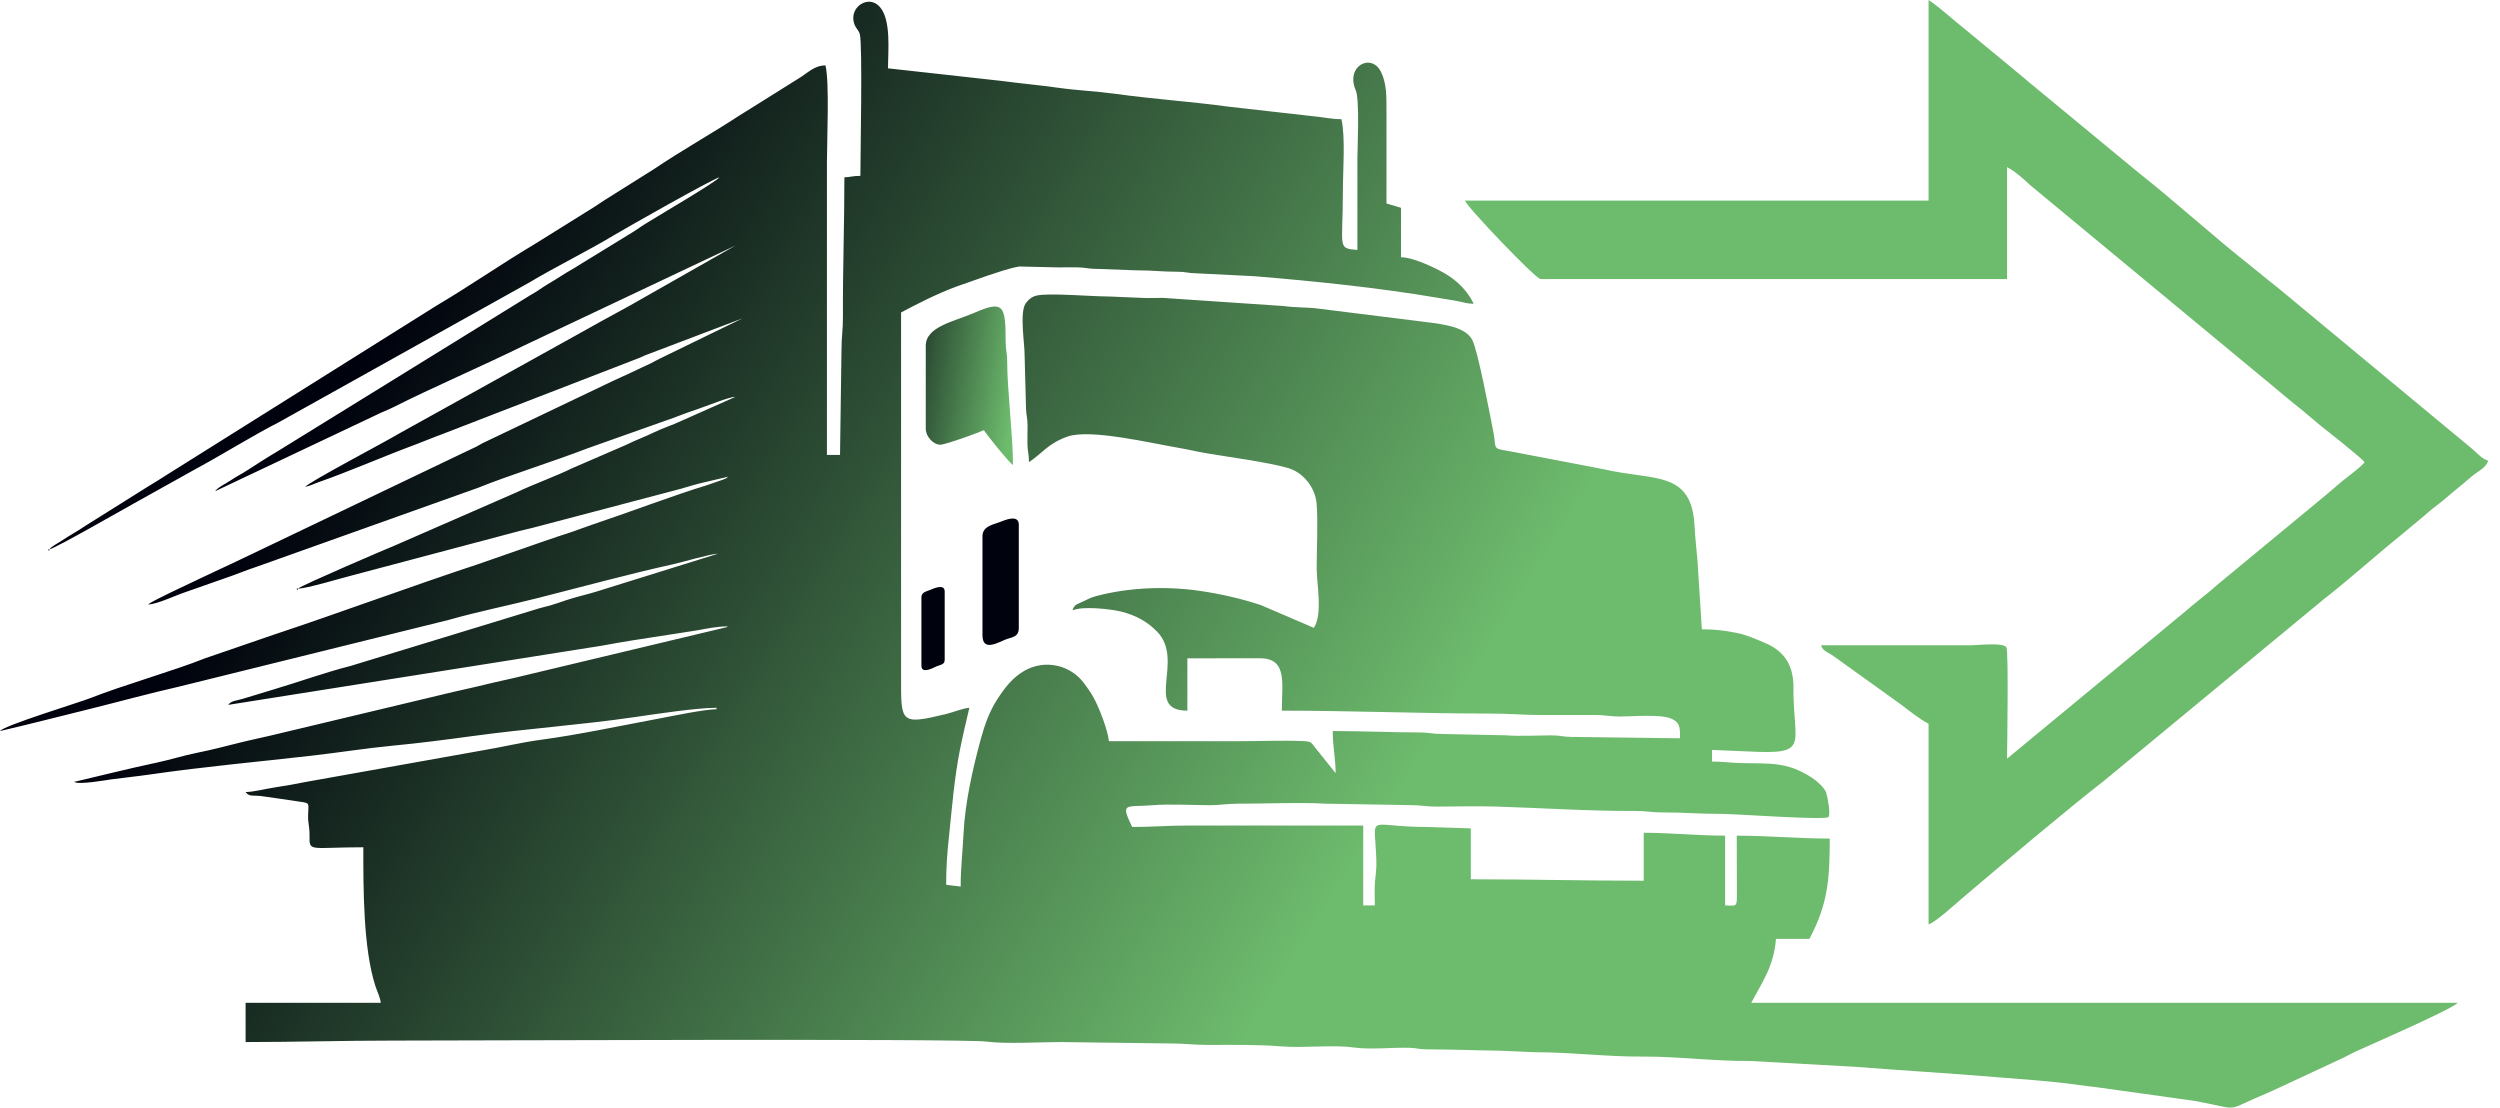 <svg width="79" height="35" viewBox="0 0 79 35" fill="none" xmlns="http://www.w3.org/2000/svg">
<path d="M1.561 17.36C1.784 17.308 3.994 16.037 4.21 15.921L6.185 14.819C6.928 14.421 8.083 13.71 8.802 13.348L16.731 8.924C17.528 8.445 18.597 7.918 19.383 7.443C19.707 7.247 22.516 5.654 22.733 5.603C22.614 5.765 20.626 6.917 20.28 7.145C20.179 7.212 20.131 7.251 20.033 7.312L18.297 8.377C18.115 8.497 17.96 8.574 17.782 8.689C17.611 8.799 17.48 8.879 17.299 8.987C17.107 9.101 16.99 9.201 16.793 9.307L8.786 14.252C8.439 14.457 8.131 14.657 7.799 14.871C7.617 14.989 7.473 15.056 7.284 15.183C7.124 15.29 6.891 15.394 6.797 15.523L11.909 13.104C12.092 13.012 12.232 12.967 12.415 12.875C13.684 12.235 15.259 11.559 16.534 10.931L23.238 7.761L19.871 9.675C19.272 9.997 18.743 10.294 18.155 10.623L12.632 13.688C12.166 13.97 9.757 15.232 9.644 15.385C9.83 15.342 9.904 15.293 10.086 15.23C10.982 14.919 12.171 14.402 13.096 14.06C13.402 13.947 13.657 13.834 13.956 13.726L19.983 11.395C20.134 11.341 20.258 11.288 20.406 11.221L23.468 10.058L20.873 11.321C20.762 11.372 20.657 11.436 20.572 11.479C20.372 11.578 20.173 11.659 19.977 11.757C19.782 11.855 19.575 11.936 19.38 12.032L15.246 14.006C15.134 14.064 15.1 14.095 14.977 14.151C14.869 14.201 14.789 14.239 14.666 14.298L8.205 17.39C7.667 17.66 5.087 18.839 4.764 19.046C4.678 19.101 4.731 19.065 4.684 19.105C5.004 19.078 5.542 18.816 5.854 18.713L7.009 18.307C7.429 18.168 7.745 18.029 8.157 17.893L15.097 15.418C16.108 15.01 17.481 14.586 18.573 14.165L20.878 13.347C21.299 13.208 21.615 13.069 22.027 12.934C22.318 12.837 23.038 12.542 23.238 12.538C23.229 12.544 23.213 12.541 23.209 12.554L21.524 13.303C21.226 13.443 20.947 13.526 20.651 13.67C20.357 13.812 20.072 13.915 19.794 14.054L18.064 14.803C17.62 15.027 16.832 15.312 16.334 15.553L12.466 17.242C12.236 17.333 9.543 18.488 9.415 18.6C9.689 18.6 10.746 18.279 11.114 18.186L16.195 16.838C16.485 16.754 16.764 16.703 17.038 16.625L21.291 15.505C21.598 15.429 21.812 15.351 22.117 15.274L23.009 15.064C22.939 15.124 22.957 15.111 22.866 15.15L22.32 15.339C21.348 15.63 19.751 16.235 18.732 16.573C18.47 16.66 18.286 16.738 18.02 16.826C17.753 16.915 17.503 16.991 17.262 17.078L15.116 17.825C12.98 18.53 10.763 19.355 8.628 20.064L6.475 20.804C5.5 21.195 3.884 21.653 2.861 22.058C2.495 22.203 0.131 22.921 0 23.101C0.946 22.88 1.875 22.642 2.839 22.403C3.76 22.174 4.705 21.914 5.667 21.695L14.172 19.591C15.118 19.322 16.044 19.14 17.011 18.894C18.242 18.582 20.029 18.101 21.237 17.838C21.579 17.764 22.437 17.503 22.687 17.498L18.835 18.698C18.523 18.794 18.19 18.865 17.871 18.973C17.72 19.023 17.564 19.082 17.387 19.132C17.189 19.188 17.07 19.208 16.883 19.271L11.078 21.044C10.319 21.234 9.393 21.566 8.651 21.785L7.664 22.085C7.475 22.144 7.31 22.138 7.21 22.274L19.025 20.403C19.364 20.337 19.658 20.291 20.004 20.233L21.992 19.925C22.316 19.871 22.624 19.794 23.009 19.794C22.999 19.8 22.983 19.796 22.978 19.809C22.973 19.823 22.953 19.821 22.946 19.823L16.607 21.337C16.154 21.451 15.745 21.53 15.302 21.64C14.899 21.741 14.407 21.84 13.998 21.943L8.845 23.174C8.399 23.285 7.984 23.366 7.541 23.477C7.124 23.582 6.686 23.696 6.242 23.785C5.798 23.874 5.366 24.012 4.949 24.1C4.053 24.289 3.216 24.504 2.342 24.708C2.495 24.805 3.335 24.653 3.504 24.63C3.951 24.57 4.333 24.533 4.768 24.47C6.474 24.222 8.167 24.073 9.87 23.877C10.703 23.782 11.56 23.645 12.404 23.564C13.271 23.481 14.085 23.375 14.945 23.258C16.677 23.022 18.321 22.912 20.044 22.662C20.709 22.565 22.015 22.366 22.641 22.366V22.412C22.27 22.412 21.221 22.632 20.785 22.714C19.6 22.935 18.265 23.221 17.086 23.378C16.468 23.461 15.865 23.61 15.221 23.717L9.649 24.712C9.358 24.77 8.993 24.838 8.712 24.878C8.4 24.923 8.038 25.023 7.761 25.029C7.88 25.191 8.002 25.121 8.275 25.159C8.486 25.189 8.704 25.22 8.877 25.245C9.101 25.277 9.302 25.309 9.477 25.334C9.814 25.381 9.742 25.376 9.736 25.764C9.732 26.053 9.786 26.117 9.781 26.408C9.772 26.936 9.787 26.774 11.481 26.774C11.481 28.032 11.472 29.965 11.865 31.167C11.92 31.334 12.02 31.535 12.032 31.689H7.761V32.929C9.322 32.929 10.803 32.883 12.4 32.883C14.396 32.883 30.445 32.813 31.196 32.916C31.768 32.994 32.893 32.929 33.526 32.929L37.016 32.974C37.456 32.973 37.717 33.021 38.164 33.02C38.937 33.019 39.761 33.006 40.463 33.064C41.215 33.126 42.093 33.007 42.769 33.1C43.321 33.175 43.983 33.094 44.549 33.111C44.784 33.118 44.831 33.159 45.097 33.16C45.912 33.161 46.586 33.192 47.397 33.202L48.497 33.25C49.642 33.249 50.772 33.395 51.896 33.388C52.998 33.381 54.204 33.538 55.294 33.526L58.644 33.712C60.093 33.828 61.604 33.913 63.052 34.035C63.904 34.106 64.82 34.161 65.694 34.286C65.895 34.315 66.042 34.332 66.224 34.352L69.328 34.785C70.754 35.041 70.325 35.124 71.231 34.72C71.505 34.598 71.749 34.502 72.026 34.368L74.063 33.419C74.21 33.346 74.312 33.288 74.46 33.219C74.744 33.087 77.52 31.879 77.66 31.689H55.34C55.708 30.993 56.048 30.541 56.121 29.668H57.177C57.754 28.578 57.82 27.822 57.82 26.499C56.856 26.499 55.855 26.407 54.881 26.407L54.886 28.341C54.884 28.683 54.834 28.611 54.514 28.611V26.407C53.649 26.407 52.791 26.315 51.942 26.315V27.831C50.075 27.831 48.351 27.785 46.477 27.785V26.177L45.099 26.132C43.128 26.133 43.443 25.645 43.493 27.186C43.502 27.482 43.466 27.655 43.448 27.879C43.43 28.098 43.445 28.386 43.445 28.611H43.078V26.086H37.567C36.909 26.086 36.415 26.132 35.776 26.132C35.394 25.335 35.566 25.516 36.421 25.445C36.962 25.4 37.695 25.445 38.257 25.444C38.568 25.444 38.768 25.396 39.128 25.397C40.034 25.399 40.985 25.348 41.884 25.396L44.548 25.442C44.898 25.44 45.059 25.491 45.42 25.489C46.021 25.486 46.661 25.469 47.259 25.487C48.698 25.53 50.23 25.634 51.666 25.626C52.028 25.624 52.188 25.675 52.538 25.673C53.195 25.669 53.678 25.721 54.33 25.718C54.843 25.715 57.668 25.927 57.775 25.819C57.858 25.736 57.752 25.188 57.708 25.049C57.658 24.888 57.392 24.663 57.261 24.578C56.442 24.045 55.893 24.14 54.971 24.112C54.689 24.104 54.452 24.065 54.1 24.065V23.698L55.202 23.744C57.24 23.854 56.659 23.567 56.673 21.722C56.678 21.003 56.365 20.556 55.747 20.305C55.456 20.187 55.213 20.066 54.862 19.997C54.491 19.923 54.202 19.886 53.779 19.886L53.638 17.684C53.611 17.347 53.566 16.997 53.548 16.626C53.461 14.845 52.252 15.2 50.665 14.825L47.697 14.257C47.124 14.16 47.301 14.204 47.185 13.62C47.081 13.097 46.709 11.11 46.525 10.744C46.286 10.267 45.38 10.225 44.785 10.142L41.681 9.755C41.309 9.703 40.94 9.726 40.572 9.671L36.742 9.413C36.548 9.41 36.334 9.425 36.143 9.415L35.041 9.369C34.486 9.369 33.157 9.25 32.761 9.339C32.6 9.375 32.493 9.475 32.412 9.587C32.213 9.865 32.379 10.855 32.377 11.206L32.422 12.907C32.429 13.142 32.47 13.189 32.471 13.455C32.471 13.651 32.462 13.859 32.468 14.055C32.475 14.291 32.515 14.336 32.515 14.604C32.95 14.313 33.118 14.015 33.729 13.797C34.447 13.541 36.409 14.012 37.239 14.151C37.51 14.196 37.827 14.272 38.085 14.316C38.858 14.45 39.971 14.587 40.691 14.786C41.162 14.917 41.567 15.386 41.607 15.937C41.652 16.546 41.606 17.33 41.607 17.958C41.608 18.471 41.805 19.409 41.517 19.84L39.846 19.122C39.215 18.914 38.586 18.77 37.909 18.671C36.855 18.518 35.671 18.56 34.636 18.837C34.463 18.884 34.364 18.939 34.214 19.012C34.044 19.096 33.944 19.096 33.893 19.289C34.203 19.14 35.112 19.25 35.419 19.324C35.904 19.442 36.272 19.657 36.569 19.965C37.444 20.87 36.135 22.457 37.521 22.457V20.804C38.287 20.804 39.054 20.799 39.82 20.802C40.694 20.805 40.506 21.602 40.506 22.457C42.77 22.457 44.898 22.549 47.12 22.549C47.714 22.549 48.136 22.595 48.727 22.595C49.294 22.595 49.861 22.593 50.428 22.594C50.728 22.594 50.87 22.643 51.206 22.642C51.601 22.64 52.513 22.561 52.831 22.717C53.086 22.842 53.09 22.976 53.09 23.33L49.644 23.286C49.378 23.283 49.297 23.236 49.004 23.237C48.572 23.239 47.997 23.27 47.581 23.236L45.557 23.193C45.252 23.195 45.161 23.145 44.871 23.145C43.894 23.143 43.067 23.101 42.114 23.101C42.114 23.61 42.206 23.957 42.206 24.432L41.532 23.59C41.43 23.456 41.415 23.428 41.198 23.419C40.539 23.391 39.798 23.422 39.129 23.422C37.766 23.422 36.404 23.422 35.041 23.422C35.012 23.076 34.739 22.397 34.598 22.12C34.493 21.914 34.383 21.762 34.255 21.59C33.823 21.008 33.028 20.834 32.391 21.185C32.006 21.397 31.746 21.738 31.513 22.099C31.272 22.472 31.119 22.895 31 23.33C30.752 24.235 30.497 25.342 30.449 26.316C30.422 26.88 30.357 27.435 30.357 28.015L29.899 27.96C29.897 27.415 29.932 26.968 29.982 26.492C30.081 25.554 30.153 24.599 30.337 23.678C30.434 23.196 30.53 22.804 30.632 22.366C30.419 22.383 30.133 22.505 29.908 22.56C28.451 22.915 28.474 22.838 28.474 21.447V9.874C29.036 9.576 29.608 9.284 30.226 9.054L31.178 8.72C31.476 8.626 31.865 8.478 32.212 8.421L33.434 8.45C33.645 8.45 33.869 8.443 34.078 8.449C34.317 8.456 34.391 8.498 34.673 8.497L35.913 8.543C36.408 8.541 36.74 8.588 37.201 8.587C37.478 8.586 37.534 8.634 37.795 8.636L39.631 8.728C41.568 8.886 43.533 9.09 45.426 9.409C45.623 9.442 45.802 9.471 45.978 9.5C46.212 9.538 46.328 9.598 46.568 9.598C46.374 9.193 46.047 8.864 45.648 8.635C45.379 8.48 44.665 8.129 44.272 8.129V6.567L43.813 6.43C43.813 5.465 43.813 4.501 43.813 3.536C43.813 3.017 43.816 2.639 43.644 2.281C43.341 1.653 42.507 2.086 42.842 2.854C42.971 3.15 42.894 4.691 42.894 5.006C42.894 5.97 42.894 6.935 42.894 7.899C42.245 7.845 42.435 7.842 42.435 6.062C42.435 5.397 42.519 4.323 42.389 3.766C42.067 3.766 41.813 3.701 41.515 3.675L38.834 3.372C37.624 3.207 36.445 3.132 35.245 2.965C34.636 2.88 34.072 2.862 33.459 2.776C32.837 2.688 32.278 2.641 31.657 2.558L28.06 2.159C28.06 1.635 28.17 0.632 27.8 0.215C27.46 -0.167 26.88 0.192 26.973 0.67C27.016 0.892 27.121 0.917 27.169 1.075C27.261 1.385 27.188 4.925 27.188 5.557C26.933 5.557 26.883 5.598 26.683 5.603C26.683 7.118 26.629 8.494 26.637 10.012C26.639 10.408 26.59 10.647 26.591 11.068L26.545 14.375H26.131V5.144C26.131 4.412 26.215 2.62 26.086 2.067C25.729 2.067 25.526 2.306 25.25 2.471L23.725 3.426C23.585 3.52 23.497 3.563 23.357 3.655C22.477 4.232 21.547 4.748 20.676 5.337L19.153 6.294C19.029 6.368 18.924 6.449 18.793 6.531L16.869 7.73C15.828 8.349 14.837 9.043 13.792 9.659L5.382 14.935C5.112 15.104 4.897 15.245 4.619 15.411L2.728 16.597C2.579 16.697 2.484 16.755 2.334 16.846C2.186 16.935 2.08 16.998 1.938 17.093C1.814 17.177 1.635 17.259 1.561 17.36Z" fill="url(#paint0_linear_11_111)"/>
<path fill-rule="evenodd" clip-rule="evenodd" d="M60.943 6.338H46.293C46.345 6.532 48.531 8.818 48.681 8.818H63.423V5.281C63.691 5.423 63.922 5.635 64.146 5.844L71.884 12.252C72.131 12.453 72.334 12.635 72.588 12.833C72.845 13.034 73.046 13.219 73.29 13.417C73.459 13.553 74.613 14.458 74.721 14.604C74.628 14.742 74.186 15.064 74.025 15.195C73.781 15.394 73.581 15.581 73.328 15.784L70.16 18.402C70.018 18.515 69.94 18.595 69.814 18.698C69.558 18.906 69.332 19.081 69.082 19.299L63.423 23.973C63.423 23.688 63.477 20.581 63.402 20.458C63.3 20.291 62.508 20.391 62.275 20.391C60.698 20.391 59.121 20.391 57.545 20.391C57.594 20.575 57.792 20.625 57.938 20.732L60.077 22.267C60.35 22.473 60.638 22.71 60.943 22.871V29.209C61.16 29.151 61.859 28.506 62.077 28.322C63.34 27.254 65.222 25.658 66.5 24.662L73.416 18.948C74.262 18.288 75.062 17.561 75.9 16.886C76.105 16.721 76.247 16.591 76.451 16.427C76.654 16.263 76.798 16.12 77.004 15.969C77.212 15.816 77.357 15.676 77.558 15.512C77.755 15.351 77.918 15.22 78.109 15.053C78.284 14.9 78.562 14.791 78.624 14.558C78.425 14.505 78.238 14.274 78.073 14.145L71.997 9.107C71.9 9.026 71.818 8.964 71.716 8.884L71.158 8.431C69.944 7.477 68.809 6.429 67.596 5.471L64.276 2.73C64.072 2.571 63.926 2.428 63.725 2.27L62.065 0.899C61.675 0.594 61.342 0.267 60.943 0V6.338Z" fill="#6DBB6D"/>
<path d="M29.254 10.93V13.548C29.254 13.794 29.49 14.053 29.714 14.053C29.869 14.053 30.927 13.673 31.091 13.594C31.232 13.803 31.874 14.605 32.01 14.696C32.01 13.762 31.824 12.253 31.828 11.434C31.829 11.149 31.779 11.079 31.779 10.794C31.78 9.63 31.703 9.487 30.783 9.887C30.142 10.165 29.254 10.318 29.254 10.93Z" fill="url(#paint1_linear_11_111)"/>
<path d="M31.046 16.947V20.069C31.046 20.605 31.524 20.306 31.78 20.207C31.987 20.126 32.194 20.139 32.194 19.84V16.579C32.194 16.233 31.727 16.447 31.603 16.494C31.368 16.582 31.046 16.632 31.046 16.947Z" fill="url(#paint2_linear_11_111)"/>
<path d="M29.117 18.875V21.034C29.117 21.321 29.51 21.091 29.597 21.055C29.73 21.002 29.852 21.001 29.852 20.85V18.692C29.852 18.428 29.488 18.604 29.39 18.643C29.266 18.692 29.117 18.715 29.117 18.875Z" fill="url(#paint3_linear_11_111)"/>
<path d="M1.562 17.36H1.516L1.554 17.414L1.562 17.36Z" fill="url(#paint4_linear_11_111)"/>
<path d="M9.415 18.6H9.369L9.407 18.654L9.415 18.6Z" fill="url(#paint5_linear_11_111)"/>
<defs>
<linearGradient id="paint0_linear_11_111" x1="9.928" y1="13.932" x2="39.563" y2="32.45" gradientUnits="userSpaceOnUse">
<stop stop-color="#00020D"/>
<stop offset="1" stop-color="#6DBB6D"/>
</linearGradient>
<linearGradient id="paint1_linear_11_111" x1="30.827" y1="-11.768" x2="35.776" y2="-10.984" gradientUnits="userSpaceOnUse">
<stop stop-color="#00020D"/>
<stop offset="1" stop-color="#6DBB6D"/>
</linearGradient>
<linearGradient id="paint2_linear_11_111" x1="36.942" y1="-13.875" x2="40.921" y2="-13.527" gradientUnits="userSpaceOnUse">
<stop stop-color="#00020D"/>
<stop offset="1" stop-color="#6DBB6D"/>
</linearGradient>
<linearGradient id="paint3_linear_11_111" x1="38.929" y1="-11.765" x2="41.546" y2="-11.536" gradientUnits="userSpaceOnUse">
<stop stop-color="#00020D"/>
<stop offset="1" stop-color="#6DBB6D"/>
</linearGradient>
<linearGradient id="paint4_linear_11_111" x1="32.515" y1="18.208" x2="32.568" y2="18.221" gradientUnits="userSpaceOnUse">
<stop stop-color="#00020D"/>
<stop offset="1" stop-color="#6DBB6D"/>
</linearGradient>
<linearGradient id="paint5_linear_11_111" x1="35.595" y1="10.847" x2="35.647" y2="10.86" gradientUnits="userSpaceOnUse">
<stop stop-color="#00020D"/>
<stop offset="1" stop-color="#6DBB6D"/>
</linearGradient>
</defs>
</svg>
